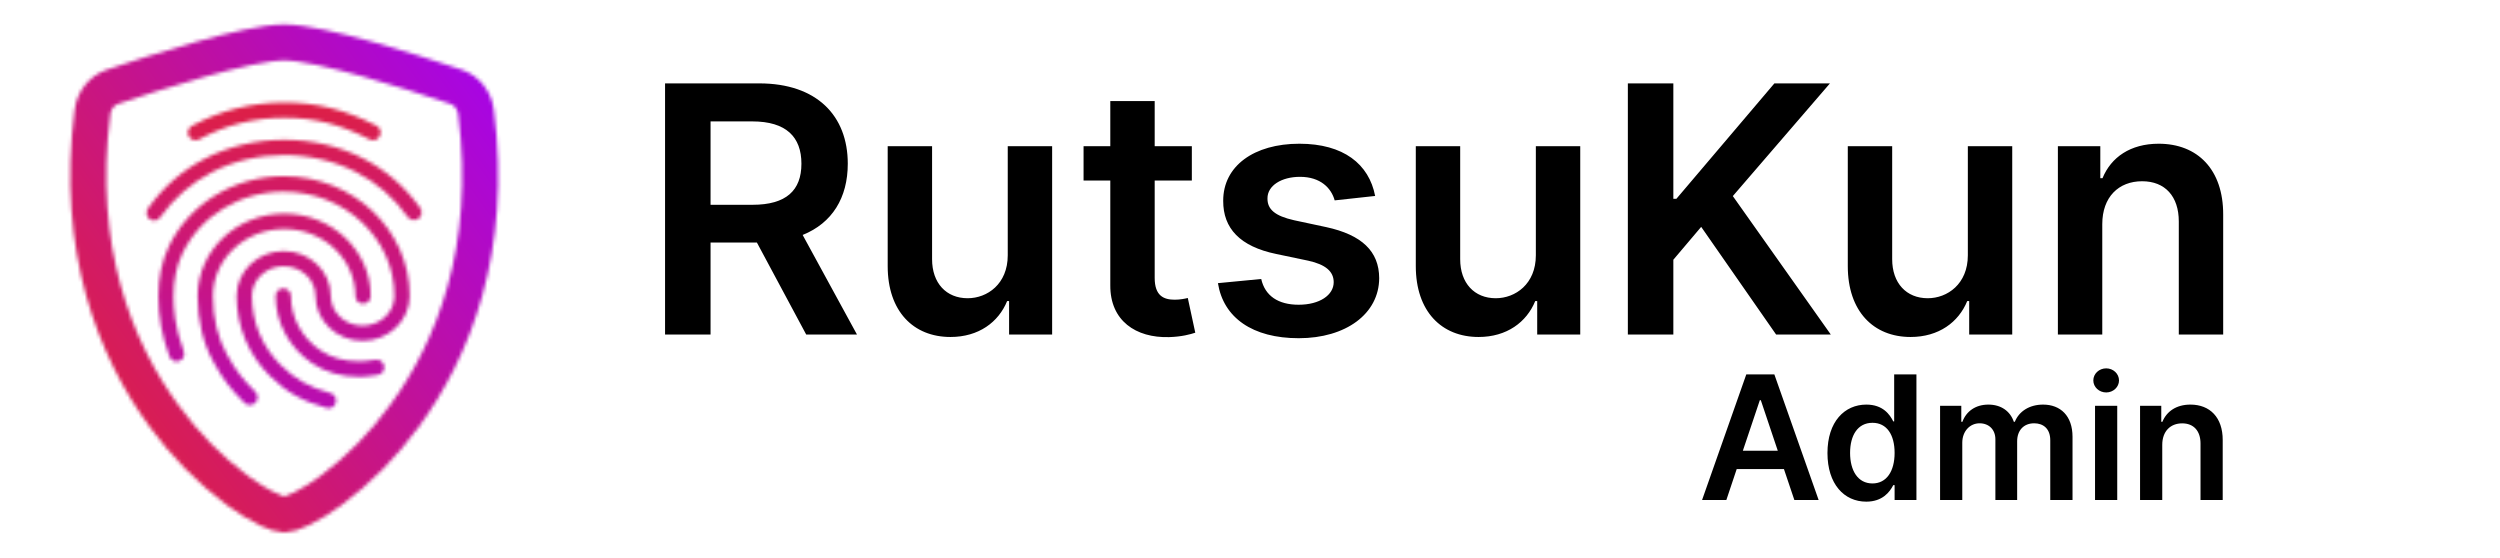 <svg width="695" height="155" viewBox="0 0 695 155" fill="none" xmlns="http://www.w3.org/2000/svg">
<path d="M479.926 139L482.807 130.392H495.932L498.83 139H505.58L493.273 104.091H485.466L473.176 139H479.926ZM484.511 125.312L489.233 111.25H489.506L494.227 125.312H484.511ZM518.824 139.46C523.324 139.46 525.352 136.784 526.324 134.875H526.699V139H532.767V104.091H526.58V117.148H526.324C525.386 115.256 523.46 112.477 518.841 112.477C512.79 112.477 508.034 117.216 508.034 125.943C508.034 134.568 512.653 139.46 518.824 139.46ZM520.545 134.398C516.472 134.398 514.324 130.818 514.324 125.909C514.324 121.034 516.438 117.54 520.545 117.54C524.517 117.54 526.699 120.83 526.699 125.909C526.699 130.989 524.483 134.398 520.545 134.398ZM539.342 139H545.513V123.08C545.513 119.858 547.661 117.676 550.32 117.676C552.928 117.676 554.717 119.432 554.717 122.125V139H560.768V122.67C560.768 119.722 562.524 117.676 565.507 117.676C567.996 117.676 569.973 119.142 569.973 122.381V139H576.161V121.426C576.161 115.58 572.786 112.477 567.979 112.477C564.178 112.477 561.28 114.352 560.121 117.267H559.848C558.842 114.301 556.303 112.477 552.774 112.477C549.263 112.477 546.638 114.284 545.547 117.267H545.24V112.818H539.342V139ZM582.42 139H588.591V112.818H582.42V139ZM585.523 109.102C587.483 109.102 589.085 107.602 589.085 105.761C589.085 103.903 587.483 102.403 585.523 102.403C583.545 102.403 581.943 103.903 581.943 105.761C581.943 107.602 583.545 109.102 585.523 109.102ZM601.107 123.659C601.107 119.875 603.391 117.693 606.646 117.693C609.834 117.693 611.743 119.79 611.743 123.284V139H617.913V122.33C617.93 116.057 614.351 112.477 608.947 112.477C605.027 112.477 602.334 114.352 601.141 117.267H600.834V112.818H594.936V139H601.107V123.659Z" fill="black"/>
<path d="M184.886 93H197.534V67.432H210.42L224.125 93H238.239L223.136 65.318C231.352 62.011 235.682 54.989 235.682 45.511C235.682 32.182 227.091 23.182 211.068 23.182H184.886V93ZM197.534 56.932V33.75H209.125C218.568 33.75 222.795 38.08 222.795 45.511C222.795 52.943 218.568 56.932 209.193 56.932H197.534ZM280.153 70.977C280.153 78.954 274.46 82.909 269.006 82.909C263.074 82.909 259.119 78.716 259.119 72.068V40.636H246.778V73.977C246.778 86.557 253.938 93.682 264.233 93.682C272.074 93.682 277.597 89.557 279.983 83.693H280.528V93H292.494V40.636H280.153V70.977ZM331.332 40.636H321.003V28.091H308.662V40.636H301.23V50.182H308.662V79.296C308.594 89.148 315.753 93.989 325.026 93.716C328.537 93.614 330.957 92.932 332.287 92.489L330.207 82.841C329.526 83.011 328.128 83.318 326.594 83.318C323.492 83.318 321.003 82.227 321.003 77.25V50.182H331.332V40.636ZM382.29 54.477C380.585 45.614 373.494 39.955 361.222 39.955C348.608 39.955 340.017 46.159 340.051 55.841C340.017 63.477 344.722 68.523 354.778 70.602L363.71 72.477C368.517 73.534 370.767 75.477 370.767 78.443C370.767 82.023 366.881 84.716 361.017 84.716C355.358 84.716 351.676 82.261 350.619 77.557L338.585 78.716C340.119 88.329 348.199 94.023 361.051 94.023C374.142 94.023 383.381 87.239 383.415 77.318C383.381 69.852 378.574 65.284 368.688 63.136L359.756 61.227C354.438 60.034 352.324 58.193 352.358 55.159C352.324 51.614 356.244 49.159 361.392 49.159C367.085 49.159 370.085 52.261 371.04 55.705L382.29 54.477ZM426.966 70.977C426.966 78.954 421.273 82.909 415.818 82.909C409.886 82.909 405.932 78.716 405.932 72.068V40.636H393.591V73.977C393.591 86.557 400.75 93.682 411.045 93.682C418.886 93.682 424.409 89.557 426.795 83.693H427.341V93H439.307V40.636H426.966V70.977ZM452.543 93H465.19V72.204L472.929 63.068L493.759 93H508.963L481.724 54.511L508.724 23.182H493.281L466.043 55.261H465.19V23.182H452.543V93ZM547.06 70.977C547.06 78.954 541.367 82.909 535.912 82.909C529.98 82.909 526.026 78.716 526.026 72.068V40.636H513.685V73.977C513.685 86.557 520.844 93.682 531.139 93.682C538.98 93.682 544.503 89.557 546.889 83.693H547.435V93H559.401V40.636H547.06V70.977ZM584.432 62.318C584.432 54.75 589 50.386 595.511 50.386C601.886 50.386 605.705 54.58 605.705 61.568V93H618.045V59.659C618.08 47.114 610.92 39.955 600.114 39.955C592.273 39.955 586.886 43.705 584.5 49.534H583.886V40.636H572.091V93H584.432V62.318Z" fill="black"/>
<mask id="mask0_5_7" style="mask-type:alpha" maskUnits="userSpaceOnUse" x="28" y="20" width="102" height="102">
<path d="M103.692 38.998C103.352 38.998 103.012 38.913 102.715 38.742C94.555 34.535 87.5 32.75 79.043 32.75C70.627 32.75 62.638 34.748 55.37 38.742C54.35 39.295 53.075 38.913 52.48 37.892C51.928 36.873 52.31 35.555 53.33 35.002C61.235 30.71 69.905 28.5 79.043 28.5C88.095 28.5 96 30.497 104.67 34.96C105.732 35.513 106.115 36.788 105.562 37.807C105.18 38.572 104.457 38.998 103.692 38.998ZM42.875 61.31C42.45 61.31 42.025 61.182 41.642 60.928C40.665 60.248 40.453 58.93 41.133 57.953C45.34 52.002 50.695 47.328 57.07 44.055C70.415 37.17 87.5 37.127 100.887 44.013C107.262 47.285 112.617 51.917 116.825 57.825C117.505 58.76 117.292 60.12 116.315 60.8C115.337 61.48 114.02 61.267 113.34 60.29C109.515 54.935 104.67 50.727 98.933 47.795C86.735 41.547 71.138 41.547 58.983 47.837C53.203 50.812 48.358 55.062 44.532 60.417C44.193 61.013 43.555 61.31 42.875 61.31ZM69.438 112.608C68.885 112.608 68.332 112.395 67.95 111.97C64.252 108.272 62.255 105.893 59.407 100.75C56.475 95.522 54.945 89.147 54.945 82.305C54.945 69.683 65.74 59.398 79 59.398C92.26 59.398 103.055 69.683 103.055 82.305C103.055 83.495 102.12 84.43 100.93 84.43C99.74 84.43 98.805 83.495 98.805 82.305C98.805 72.02 89.922 63.648 79 63.648C68.078 63.648 59.195 72.02 59.195 82.305C59.195 88.425 60.555 94.078 63.148 98.668C65.868 103.555 67.737 105.638 71.01 108.952C71.817 109.802 71.817 111.12 71.01 111.97C70.543 112.395 69.99 112.608 69.438 112.608ZM99.91 104.745C94.853 104.745 90.39 103.47 86.735 100.962C80.403 96.67 76.62 89.7 76.62 82.305C76.62 81.115 77.555 80.18 78.745 80.18C79.935 80.18 80.87 81.115 80.87 82.305C80.87 88.297 83.93 93.95 89.115 97.435C92.132 99.475 95.66 100.452 99.91 100.452C100.93 100.452 102.63 100.325 104.33 100.027C105.477 99.815 106.582 100.58 106.795 101.77C107.007 102.917 106.242 104.022 105.052 104.235C102.63 104.702 100.505 104.745 99.91 104.745ZM91.368 113.5C91.198 113.5 90.985 113.457 90.815 113.415C84.058 111.545 79.638 109.037 75.005 104.49C69.055 98.582 65.782 90.72 65.782 82.305C65.782 75.42 71.647 69.81 78.873 69.81C86.097 69.81 91.963 75.42 91.963 82.305C91.963 86.853 95.915 90.55 100.802 90.55C105.69 90.55 109.642 86.853 109.642 82.305C109.642 66.282 95.83 53.278 78.83 53.278C66.76 53.278 55.71 59.992 50.737 70.405C49.08 73.847 48.23 77.885 48.23 82.305C48.23 85.62 48.528 90.847 51.078 97.647C51.502 98.752 50.95 99.985 49.845 100.368C48.74 100.792 47.508 100.198 47.125 99.135C45.042 93.567 44.023 88.043 44.023 82.305C44.023 77.205 45 72.573 46.913 68.535C52.565 56.678 65.103 48.985 78.83 48.985C98.168 48.985 113.892 63.903 113.892 82.263C113.892 89.147 108.027 94.757 100.802 94.757C93.578 94.757 87.713 89.147 87.713 82.263C87.713 77.715 83.76 74.017 78.873 74.017C73.985 74.017 70.032 77.715 70.032 82.263C70.032 89.53 72.838 96.33 77.98 101.43C82.017 105.425 85.885 107.635 91.877 109.293C93.025 109.59 93.662 110.78 93.365 111.885C93.153 112.863 92.26 113.5 91.368 113.5Z" fill="black"/>
</mask>
<g mask="url(#mask0_5_7)">
<rect width="149" height="155" fill="url(#paint0_linear_5_7)"/>
</g>
<mask id="mask1_5_7" style="mask-type:alpha" maskUnits="userSpaceOnUse" x="19" y="6" width="120" height="143">
<path d="M55.493 16.551L55.501 16.549C64.84 13.911 73.968 11.793 79.021 11.793C84.074 11.793 93.192 13.917 102.538 16.539C110.687 18.869 118.781 21.403 126.813 24.139C128.23 24.627 129.513 25.529 130.5 26.77C131.489 28.014 132.135 29.542 132.342 31.183L132.344 31.194C137.228 69.317 125.905 97.339 112.33 115.788L112.324 115.797L112.318 115.805C106.563 123.695 99.707 130.636 91.981 136.399L91.979 136.4C89.407 138.32 86.685 140.008 83.842 141.446C81.553 142.56 79.9 143.043 79.021 143.043C78.138 143.043 76.463 142.554 74.177 141.434L74.173 141.432C71.909 140.326 69.127 138.65 66.048 136.389C58.328 130.627 51.476 123.69 45.725 115.805L45.718 115.796L45.712 115.788C32.138 97.339 20.814 69.317 25.699 31.194L25.7 31.185C25.907 29.545 26.554 28.018 27.543 26.776C28.529 25.537 29.811 24.636 31.227 24.149C36.785 22.262 46.192 19.163 55.493 16.551Z" stroke="white" stroke-width="10"/>
</mask>
<g mask="url(#mask1_5_7)">
<rect x="41.127" y="202.376" width="167.287" height="183" transform="rotate(-123.911 41.127 202.376)" fill="url(#paint1_linear_5_7)"/>
</g>
<defs>
<linearGradient id="paint0_linear_5_7" x1="56.401" y1="4.287" x2="60.81" y2="172.752" gradientUnits="userSpaceOnUse">
<stop stop-color="#E82525"/>
<stop offset="1" stop-color="#9E00FF"/>
</linearGradient>
<linearGradient id="paint1_linear_5_7" x1="104.45" y1="207.438" x2="109.924" y2="406.32" gradientUnits="userSpaceOnUse">
<stop stop-color="#E82525"/>
<stop offset="1" stop-color="#9E00FF"/>
</linearGradient>
</defs>
</svg>
